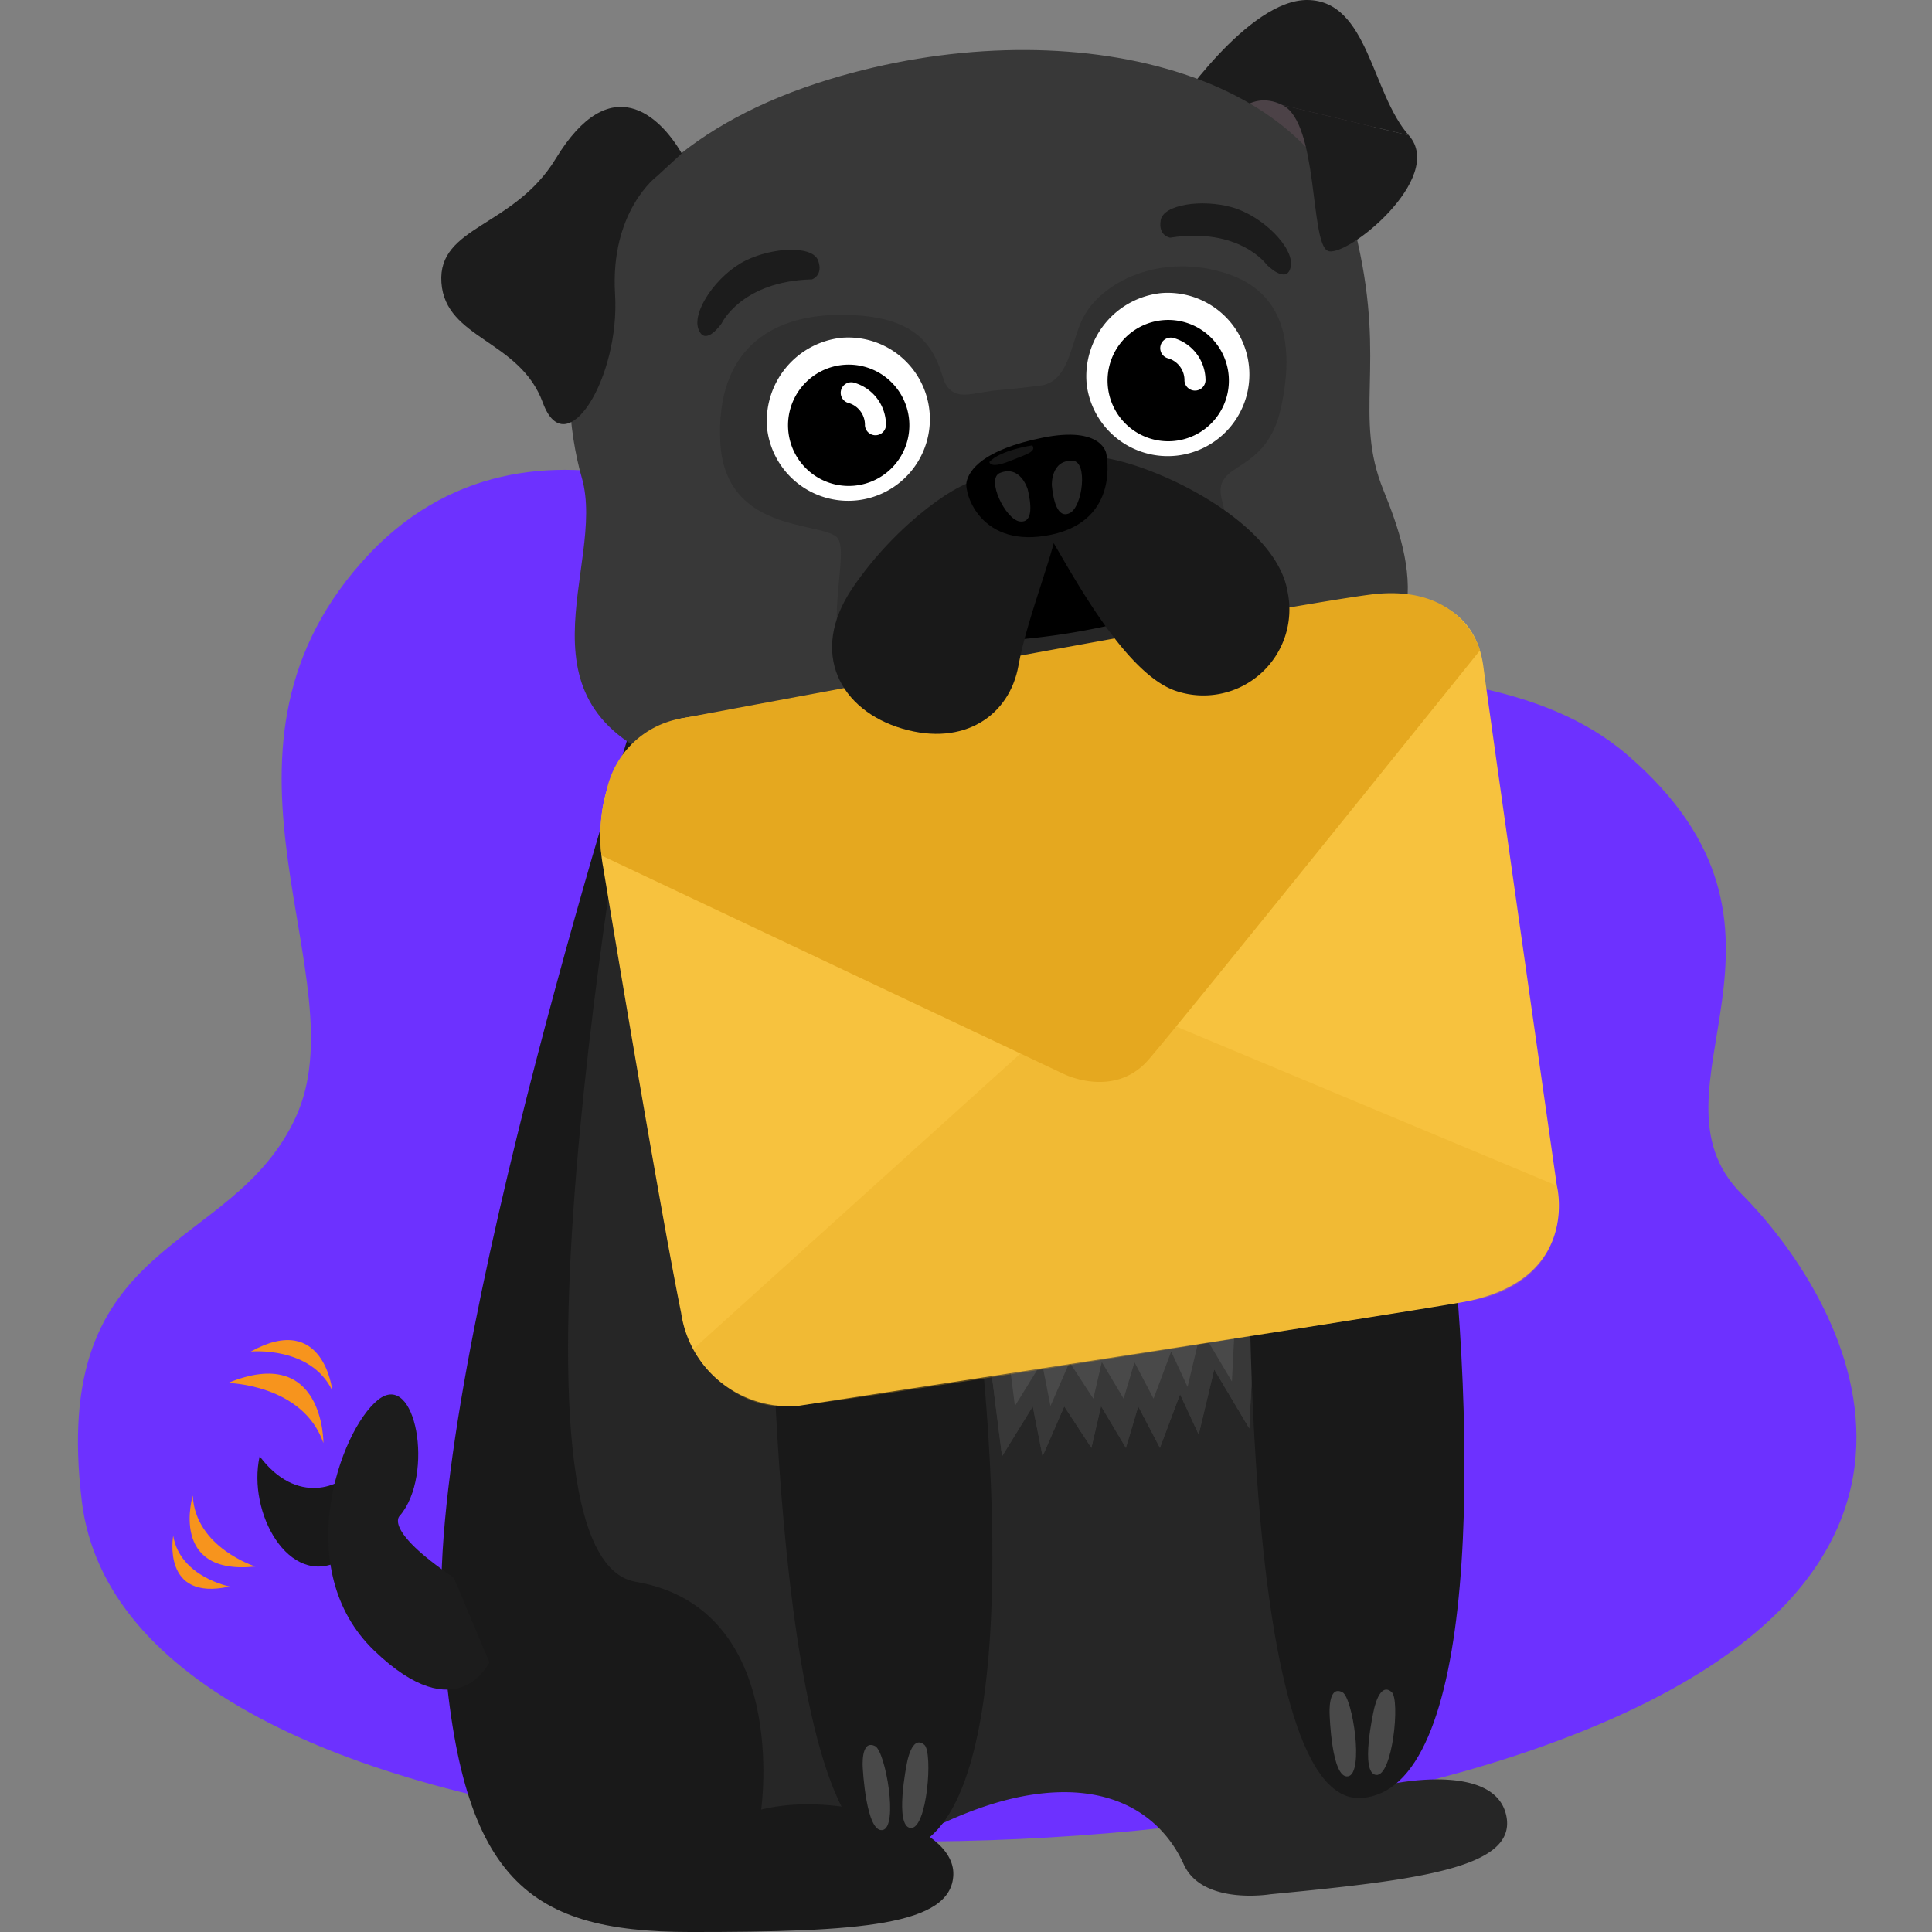 <svg id="Grupo_2456" data-name="Grupo 2456" xmlns="http://www.w3.org/2000/svg" width="176" height="176" viewBox="0 0 176 176">
  <rect x="0" y="0" width="176" height="176" fill="#808080" stroke="none"/>
  <rect id="Rectángulo_1872" data-name="Rectángulo 1872" width="176" height="176" fill="none"/>
  <g id="Grupo_34315" data-name="Grupo 34315" transform="translate(-31.126 -39.008)">
    <path id="Trazado_36713" data-name="Trazado 36713" d="M563.263,67.76a7.514,7.514,0,0,1,2.411-7.529c3.739-3.526-4.167-10.7-4.167-10.7l-6.379,1.861-5.095,7.246Z" transform="translate(-410.256 -8.288)" fill="#4c4247"/>
    <path id="Trazado_36714" data-name="Trazado 36714" d="M551.639,48.575c-3.306-1.629-5.188,1.963-5.188,1.963l-4.759-1.417s6.793-10.229,12.283-10.112,5.765,8.461,9.177,12.328" transform="translate(-403.686 0)" fill="#1c1c1c"/>
    <path id="Trazado_36715" data-name="Trazado 36715" d="M95.042,165.979s-23.615-15.847-39.318,1.947-.133,37.828-5.968,50.517-22.477,10.572-19.491,35.024c4.05,33.171,87.88,37.947,132.1,22.638s28.2-41.514,19.1-50.653c-9.517-9.565,8.207-23.967-10.389-39.984C155.473,172.025,124.02,183.028,95.042,165.979Z" transform="translate(8.317 -77.671)" fill="#6d31ff"/>
    <path id="Trazado_36716" data-name="Trazado 36716" d="M333.252,330.6l4.869,84.352s9.27-2,10.4,2.8S340.8,423.686,327.062,425c0,0-6.212,1.035-7.906-2.73s-5.835-7.623-14.023-6.306-16.282,7.529-16.282,7.529l-26.07-5.459-4.8-25.505s2.1-33.309,5.27-51.858a69.046,69.046,0,0,1,13.661-30.725Z" transform="translate(-180.197 -213.43)" fill="#262626"/>
    <path id="Trazado_36717" data-name="Trazado 36717" d="M461.479,586.671l1.43,11.294,2.8-4.538.892,4.538,1.975-4.538,2.473,3.776.878-3.8,2.265,3.8,1.124-3.776,1.976,3.776,1.832-4.884,1.7,3.671,1.412-5.929,3.192,5.365.777-15.247Z" transform="translate(-340.499 -426.297)" fill="#383838"/>
    <path id="Trazado_36718" data-name="Trazado 36718" d="M461.479,586.671l1.43,11.294,2.8-4.538.892,4.538,1.975-4.538,2.473,3.776.878-3.8,2.265,3.8,1.124-3.776,1.976,3.776,1.832-4.884,1.7,3.671,1.412-5.929,3.192,5.365.777-15.247Z" transform="translate(-340.499 -426.297)" fill="#383838"/>
    <path id="Trazado_36719" data-name="Trazado 36719" d="M467.814,574.555l1.256,9.917,2.458-3.985.783,3.985,1.734-3.985,2.171,3.316.771-3.338,1.989,3.338.987-3.316L481.7,583.8l1.608-4.289,1.491,3.223,1.24-5.207,2.8,4.711.683-13.389Z" transform="translate(-345.489 -417.377)" fill="#494949"/>
    <path id="Trazado_36720" data-name="Trazado 36720" d="M245.717,337.9s-19.38,60.463-18.109,84.039S235,450.452,250.29,450.452s23.764-.565,23.905-5.223-10.87-7.623-17.506-5.929c0,0,2.682-18.353-11.435-20.753S245.717,337.9,245.717,337.9Z" transform="translate(-156.223 -235.443)" fill="#191919"/>
    <g id="Grupo_34312" data-name="Grupo 34312" transform="translate(101.354 143.815)">
      <path id="Trazado_36721" data-name="Trazado 36721" d="M369.021,541.355s0,56.106,11.368,55.259c10.659-.794,10.134-31.927,6.3-57.882C384.5,523.909,369.021,541.355,369.021,541.355Z" transform="translate(-369.021 -532.761)" fill="#191919"/>
      <path id="Trazado_36722" data-name="Trazado 36722" d="M408.4,790.016s.3,5.862,1.793,5.612.265-7.173-.664-7.643C408.166,787.3,408.4,790.016,408.4,790.016Z" transform="translate(-400.029 -733.721)" fill="#494949"/>
      <path id="Trazado_36723" data-name="Trazado 36723" d="M425.769,788.716s-1.168,5.753.343,5.882,2.04-6.883,1.257-7.568C426.218,786.023,425.769,788.716,425.769,788.716Z" transform="translate(-413.384 -732.88)" fill="#494949"/>
    </g>
    <g id="Grupo_34313" data-name="Grupo 34313" transform="translate(144.926 139.002)">
      <path id="Trazado_36724" data-name="Trazado 36724" d="M574.33,518.386s-1.279,56.091,10.107,55.5c10.674-.551,10.859-31.688,7.619-57.723C590.206,501.3,574.33,518.386,574.33,518.386Z" transform="translate(-574.287 -510.088)" fill="#191919"/>
      <path id="Trazado_36725" data-name="Trazado 36725" d="M608.77,766.853s.164,5.868,1.665,5.651.429-7.166-.489-7.656C608.6,764.128,608.77,766.853,608.77,766.853Z" transform="translate(-601.445 -710.676)" fill="#494949"/>
      <path id="Trazado_36726" data-name="Trazado 36726" d="M625.821,766.017s-1.3,5.724.209,5.888,2.2-6.834,1.429-7.538C626.331,763.335,625.821,766.017,625.821,766.017Z" transform="translate(-614.473 -710.206)" fill="#494949"/>
    </g>
    <path id="Trazado_36727" data-name="Trazado 36727" d="M306.293,63.113c21.1-6.405,44.442-1.1,48.056,14.878,2.549,11.263-.393,15.831,2.34,22.566s5.253,15.257-7.429,21.021-40.16,9.7-56.422,4.28-6.857-18.358-9.17-26.413S280.033,71.084,306.293,63.113Z" transform="translate(-199.537 -16.901)" fill="#383838"/>
    <path id="Trazado_36728" data-name="Trazado 36728" d="M376.318,164.175c2.571-.311,2.772-3.61,3.769-5.856,1.62-3.649,7.368-6.357,13.364-4.318,5.045,1.715,6.133,6.292,4.8,12.28s-6.071,4.75-5.421,8.025,3.571,9.874-1.05,14.108c-6.33,5.8-20.621,6.714-30.973,2.786-5.5-2.086-1.444-11.821-3.017-13.242s-10.22-.384-10.6-8.718,4.634-11.457,10.76-11.514c6.472-.061,8.524,2.262,9.511,5.647.577,1.98,2.074,1.659,3.111,1.488C373.269,164.417,371.431,164.767,376.318,164.175Z" transform="translate(-250.453 -90.032)" fill="#303030"/>
    <path id="Trazado_36729" data-name="Trazado 36729" d="M473.866,281.615c4.893,5.532-16.08,10.289-18.623,5.733s4.841-18.767,6.275-18.658S470.521,276.54,473.866,281.615Z" transform="translate(-335.17 -180.927)"/>
    <path id="Trazado_36730" data-name="Trazado 36730" d="M249.456,89.124c-2-3.427-6.489-7.734-11.484.485-3.812,6.275-10.765,6.117-10.411,11.28s7.14,5.2,9.241,10.947,7.042-2.287,6.579-9.879S247.2,91.2,247.2,91.2Z" transform="translate(-156.224 -36.141)" fill="#1c1c1c"/>
    <path id="Trazado_36731" data-name="Trazado 36731" d="M367.344,192.23a7.438,7.438,0,1,0,6.8-8.352A7.621,7.621,0,0,0,367.344,192.23Z" transform="translate(-266.326 -114.101)" fill="#fff"/>
    <path id="Trazado_36732" data-name="Trazado 36732" d="M376.388,201.453a5.526,5.526,0,1,0,5.08-5.939A5.526,5.526,0,0,0,376.388,201.453Z" transform="translate(-273.457 -123.272)"/>
    <path id="Trazado_36733" data-name="Trazado 36733" d="M156.119,673.527c-4.62,2.44-8.419-4.4-7.275-9.534,3.367,4.512,7.523,2.813,8.605,1.083" transform="translate(-94.064 -492.322)" fill="#191919"/>
    <path id="Trazado_36734" data-name="Trazado 36734" d="M190.492,654.139c-6.519-4.42-4.9-5.64-4.9-5.64,3.168-3.692,1.47-13.348-2.006-10.537s-7.96,15.479-.344,22.819,10.505,1.068,10.505,1.068" transform="translate(-118.039 -471.418)" fill="#1c1c1c"/>
    <path id="Trazado_36735" data-name="Trazado 36735" d="M402.3,207.9a.96.96,0,0,0,.824-1.014,4.009,4.009,0,0,0-2.953-3.779.96.96,0,0,0-.419,1.874,2.072,2.072,0,0,1,1.456,2.032.96.96,0,0,0,1.021.895Z" transform="translate(-291.288 -129.251)" fill="#fff"/>
    <path id="Trazado_36736" data-name="Trazado 36736" d="M504.471,173.055a7.438,7.438,0,1,0,6.8-8.352A7.621,7.621,0,0,0,504.471,173.055Z" transform="translate(-374.346 -98.996)" fill="#fff"/>
    <path id="Trazado_36737" data-name="Trazado 36737" d="M513.514,182.278a5.526,5.526,0,1,0,5.08-5.939A5.526,5.526,0,0,0,513.514,182.278Z" transform="translate(-381.475 -108.167)"/>
    <path id="Trazado_36738" data-name="Trazado 36738" d="M539.427,188.728a.96.96,0,0,0,.824-1.014,4.009,4.009,0,0,0-2.953-3.779.96.96,0,0,0-.419,1.874,2.071,2.071,0,0,1,1.456,2.032.96.96,0,0,0,1.021.894Z" transform="translate(-399.307 -114.147)" fill="#fff"/>
    <path id="Trazado_36739" data-name="Trazado 36739" d="M136.034,629.38s6.829.121,8.688,5.469C144.722,634.849,144.8,625.767,136.034,629.38Z" transform="translate(-84.135 -464.387)" fill="#f7941d"/>
    <path id="Trazado_36740" data-name="Trazado 36740" d="M145.806,615.167s5.452-.532,7.425,3.557C153.231,618.725,152.458,611.481,145.806,615.167Z" transform="translate(-91.833 -453.036)" fill="#f7941d"/>
    <path id="Trazado_36741" data-name="Trazado 36741" d="M125.556,687.321s-5.477-1.713-5.711-6.464C119.845,680.857,117.633,688.161,125.556,687.321Z" transform="translate(-71.159 -505.606)" fill="#f7941d"/>
    <path id="Trazado_36742" data-name="Trazado 36742" d="M117.371,702.71s-4.521-.861-5.145-4.624C112.226,698.085,111.136,704.107,117.371,702.71Z" transform="translate(-65.323 -519.177)" fill="#f7941d"/>
    <path id="Trazado_36743" data-name="Trazado 36743" d="M476.659,305.25a63.577,63.577,0,0,1-11.105,1.792,1.353,1.353,0,0,0-1.169.751h0a1.358,1.358,0,0,0,1.183,1.964,45.039,45.039,0,0,0,11.82-1.805,1.36,1.36,0,0,0,.556-2.342l-.073-.064A1.356,1.356,0,0,0,476.659,305.25Z" transform="translate(-342.674 -209.697)" fill="#262626"/>
    <path id="Trazado_36744" data-name="Trazado 36744" d="M303.21,305.454s26.516-4.392,61.686-11.055c0,0,10.259-2.086,11.388,6.29,1.068,7.922,6.7,47.332,6.7,47.332s2.24,8.761-8.781,10.643c-10.255,1.752-60.319,9.412-60.319,9.412a9.927,9.927,0,0,1-10.675-8.47c-2.082-10.194-7.113-40.658-7.113-40.658S293.839,308.061,303.21,305.454Z" transform="translate(-210.034 -200.999)" fill="#f7c23e"/>
    <path id="Trazado_36745" data-name="Trazado 36745" d="M371.914,464.12l-36.142,32.647s2.967,5.66,8.9,5.212,62-9.641,62-9.641,9.1-1.028,7.755-10.44Z" transform="translate(-241.475 -334.875)" fill="#e5a81f" opacity="0.31"/>
    <path id="Trazado_36746" data-name="Trazado 36746" d="M295.922,317.485l42.159,19.922s4.564,2.259,7.67-1.318S375.946,298.8,375.946,298.8s-1.574-6.152-9.95-5.09S303.18,305,303.18,305a8.421,8.421,0,0,0-6.816,6.681A15.257,15.257,0,0,0,295.922,317.485Z" transform="translate(-210.003 -200.541)" fill="#e5a81f"/>
    <g id="Grupo_34314" data-name="Grupo 34314" transform="translate(106.927 78.607)">
      <path id="Trazado_36747" data-name="Trazado 36747" d="M489.448,235.122c5.075.544,16.233,5.88,17.269,12.3a7.832,7.832,0,0,1-10.1,9.038c-5.45-1.74-11.061-13.812-12.55-15.629C485.046,238.061,489.448,235.122,489.448,235.122Z" transform="translate(-465.221 -233.093)" fill="#191919"/>
      <path id="Trazado_36748" data-name="Trazado 36748" d="M415.864,248.514c.027,2.168-2.8,8.8-3.612,13.359s-4.957,7.406-10.577,5.754-8.57-6.878-4.535-12.823,10.027-10.027,11.808-9.83C410.824,245.234,415.864,248.514,415.864,248.514Z" transform="translate(-395.272 -240.848)" fill="#191919"/>
      <path id="Trazado_36749" data-name="Trazado 36749" d="M465.632,227.305s-.339-2.564-5.79-1.471-6.725,2.97-6.944,4.044,1.331,6.131,7.692,4.8S465.632,227.305,465.632,227.305Z" transform="translate(-440.65 -225.563)"/>
      <path id="Trazado_36750" data-name="Trazado 36750" d="M489.582,239s-.116-2.343,1.907-2.24c1.393.071.9,4.178-.271,4.761S489.7,240.2,489.582,239Z" transform="translate(-469.563 -234.384)" fill="#262626"/>
      <path id="Trazado_36751" data-name="Trazado 36751" d="M468.189,242.91s-.649-2.254-2.53-1.5c-1.3.519.5,4.244,1.8,4.417S468.469,244.077,468.189,242.91Z" transform="translate(-450.366 -237.925)" fill="#262626"/>
      <path id="Trazado_36752" data-name="Trazado 36752" d="M466.685,230.151s-2.923.422-3.911,1.514c0,0,.027.643,1.778-.055S467.051,230.718,466.685,230.151Z" transform="translate(-448.446 -229.177)" fill="#161616"/>
    </g>
    <path id="Trazado_36753" data-name="Trazado 36753" d="M339.664,152.876s1.807-3.843,8.223-4c0,0,1.059-.347.561-1.718s-4.049-1.246-6.6,0-4.921,4.6-4.3,6.258S339.664,152.876,339.664,152.876Z" transform="translate(-242.793 -84.417)" fill="#1c1c1c"/>
    <path id="Trazado_36754" data-name="Trazado 36754" d="M545.834,131.88s-2.464-3.459-8.806-2.471c0,0-1.1-.153-.858-1.59s3.762-1.949,6.5-1.179,5.665,3.65,5.347,5.389S545.834,131.88,545.834,131.88Z" transform="translate(-399.307 -68.749)" fill="#1c1c1c"/>
    <path id="Trazado_36755" data-name="Trazado 36755" d="M600.067,86.839c3.412,3.866-5.743,11.243-7.379,10.525s-.828-11.658-4.134-13.287" transform="translate(-440.6 -35.502)" fill="#1c1c1c"/>
  </g>
</svg>
